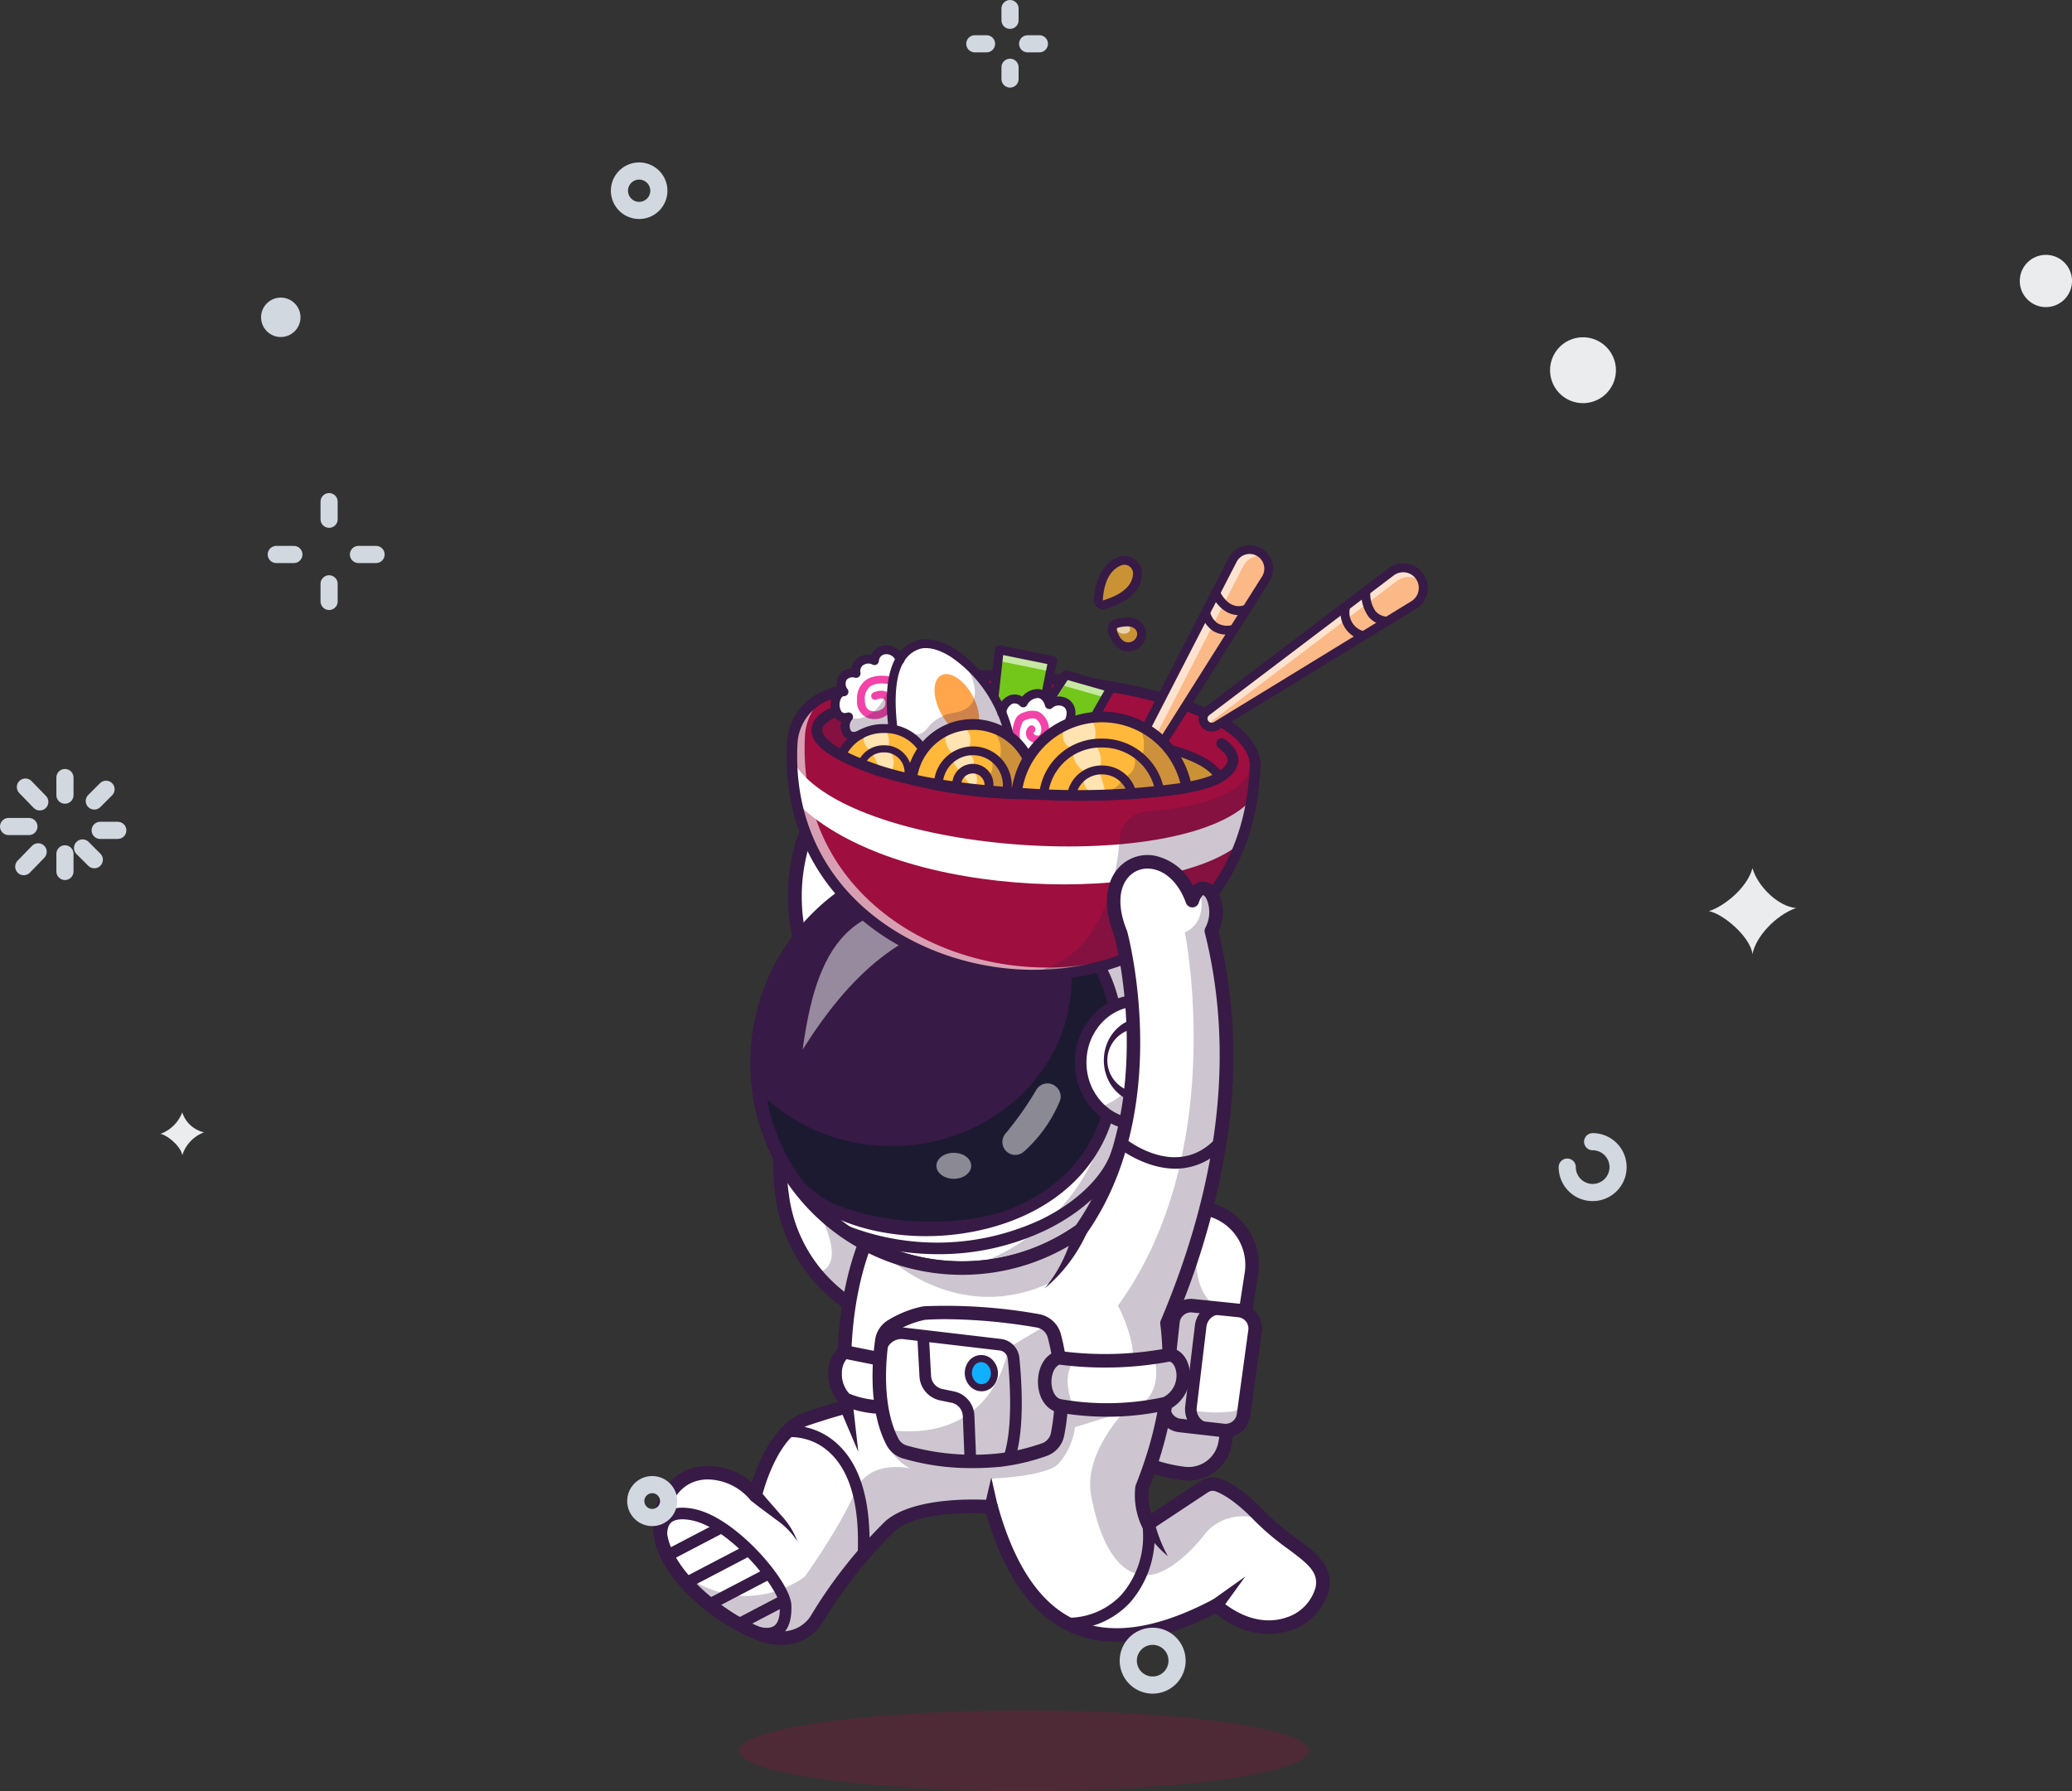 <svg xmlns="http://www.w3.org/2000/svg" xmlns:xlink="http://www.w3.org/1999/xlink" width="352.98" height="305.118" viewBox="0 0 352.98 305.118">
  <rect x="0" y="0" width="352.98" height="305.118" fill="#333333" stroke="none"/>
  <defs>
    <clipPath id="clip-path">
      <rect id="Rectangle_17099" data-name="Rectangle 17099" width="132" height="212.245" fill="none"/>
    </clipPath>
    <clipPath id="clip-path-3">
      <rect id="Rectangle_17066" data-name="Rectangle 17066" width="44.581" height="69.836" fill="none"/>
    </clipPath>
    <clipPath id="clip-path-4">
      <rect id="Rectangle_17067" data-name="Rectangle 17067" width="61.154" height="51.333" fill="none"/>
    </clipPath>
    <clipPath id="clip-path-5">
      <rect id="Rectangle_17068" data-name="Rectangle 17068" width="30.32" height="24.195" fill="none"/>
    </clipPath>
    <clipPath id="clip-path-6">
      <rect id="Rectangle_17069" data-name="Rectangle 17069" width="9.918" height="12.165" fill="none"/>
    </clipPath>
    <clipPath id="clip-path-7">
      <rect id="Rectangle_17070" data-name="Rectangle 17070" width="5.93" height="4.43" fill="none"/>
    </clipPath>
    <clipPath id="clip-path-8">
      <rect id="Rectangle_17071" data-name="Rectangle 17071" width="16.642" height="21.085" fill="none"/>
    </clipPath>
    <clipPath id="clip-path-9">
      <rect id="Rectangle_17072" data-name="Rectangle 17072" width="63.054" height="47.565" fill="none"/>
    </clipPath>
    <clipPath id="clip-path-10">
      <rect id="Rectangle_17073" data-name="Rectangle 17073" width="10.015" height="8.509" fill="none"/>
    </clipPath>
    <clipPath id="clip-path-11">
      <rect id="Rectangle_17074" data-name="Rectangle 17074" width="11.427" height="6.873" fill="none"/>
    </clipPath>
    <clipPath id="clip-path-12">
      <rect id="Rectangle_17075" data-name="Rectangle 17075" width="25.151" height="41.691" fill="none"/>
    </clipPath>
    <clipPath id="clip-path-13">
      <rect id="Rectangle_17076" data-name="Rectangle 17076" width="5.149" height="7.333" fill="none"/>
    </clipPath>
    <clipPath id="clip-path-14">
      <rect id="Rectangle_17077" data-name="Rectangle 17077" width="5.405" height="10.299" fill="none"/>
    </clipPath>
    <clipPath id="clip-path-15">
      <rect id="Rectangle_17078" data-name="Rectangle 17078" width="7.412" height="13.405" fill="none"/>
    </clipPath>
    <clipPath id="clip-path-16">
      <rect id="Rectangle_17079" data-name="Rectangle 17079" width="37.351" height="27.06" fill="none"/>
    </clipPath>
    <clipPath id="clip-path-17">
      <rect id="Rectangle_17080" data-name="Rectangle 17080" width="2.197" height="1.535" fill="none"/>
    </clipPath>
    <clipPath id="clip-path-18">
      <rect id="Rectangle_17081" data-name="Rectangle 17081" width="42.224" height="38.516" fill="none"/>
    </clipPath>
    <clipPath id="clip-path-19">
      <rect id="Rectangle_17082" data-name="Rectangle 17082" width="4.986" height="6.515" fill="none"/>
    </clipPath>
    <clipPath id="clip-path-20">
      <rect id="Rectangle_17083" data-name="Rectangle 17083" width="12.617" height="11.82" fill="none"/>
    </clipPath>
    <clipPath id="clip-path-21">
      <rect id="Rectangle_17084" data-name="Rectangle 17084" width="6.961" height="10.906" fill="none"/>
    </clipPath>
    <clipPath id="clip-path-22">
      <rect id="Rectangle_17085" data-name="Rectangle 17085" width="17.189" height="14.033" fill="none"/>
    </clipPath>
    <clipPath id="clip-path-23">
      <rect id="Rectangle_17086" data-name="Rectangle 17086" width="0.652" height="0.051" fill="none"/>
    </clipPath>
    <clipPath id="clip-path-24">
      <rect id="Rectangle_17087" data-name="Rectangle 17087" width="8.264" height="11.069" fill="none"/>
    </clipPath>
    <clipPath id="clip-path-25">
      <rect id="Rectangle_17088" data-name="Rectangle 17088" width="17.86" height="41.105" fill="none"/>
    </clipPath>
    <clipPath id="clip-path-26">
      <rect id="Rectangle_17093" data-name="Rectangle 17093" width="29.464" height="117.016" fill="none"/>
    </clipPath>
    <clipPath id="clip-path-27">
      <rect id="Rectangle_17094" data-name="Rectangle 17094" width="31.969" height="10.439" fill="none"/>
    </clipPath>
    <clipPath id="clip-path-28">
      <rect id="Rectangle_17095" data-name="Rectangle 17095" width="75.963" height="53.171" fill="none"/>
    </clipPath>
    <clipPath id="clip-path-29">
      <rect id="Rectangle_17096" data-name="Rectangle 17096" width="97.052" height="13.736" fill="none"/>
    </clipPath>
    <clipPath id="clip-path-30">
      <rect id="Rectangle_17097" data-name="Rectangle 17097" width="8.46" height="15.794" fill="none"/>
    </clipPath>
  </defs>
  <g id="Group_9048" data-name="Group 9048" transform="translate(-2.78 -109.039)">
    <g id="Group_8765" data-name="Group 8765" transform="translate(114 201.912)">
      <g id="Group_8764" data-name="Group 8764" clip-path="url(#clip-path)">
        <g id="Group_8763" data-name="Group 8763" transform="translate(0 0)">
          <g id="Group_8762" data-name="Group 8762" clip-path="url(#clip-path)">
            <path id="Path_2675" data-name="Path 2675" d="M364.386,724.343s-8.236,11.557-2.306,27.536-4.118,28.168-4.118,28.168S353.5,799.587,369.734,810s15.353-29.235,14.31-35.44-12.374-40.8-12.374-40.8" transform="translate(-335.74 -680.444)" fill="#fff"/>
            <path id="Path_2676" data-name="Path 2676" d="M356.782,802.516a10.5,10.5,0,0,1-5.576-1.923,27.415,27.415,0,0,1-12.491-19.68,34.062,34.062,0,0,1,.217-11.5,1.153,1.153,0,0,1,.235-.477c.1-.116,9.545-11.9,3.927-27.033-6.073-16.363,2.1-28.114,2.448-28.607l1.878,1.338-.939-.669.94.668c-.079.111-7.8,11.29-2.165,26.467a30.4,30.4,0,0,1,.172,20.859,30.72,30.72,0,0,1-4.3,8.208,32.949,32.949,0,0,0-.124,10.483,24.841,24.841,0,0,0,11.443,18c2.715,1.741,4.905,2.013,6.7.83,7.055-4.658,6.757-29.738,5.854-35.108-1.017-6.049-12.22-40.284-12.333-40.629l2.192-.718c.464,1.416,11.37,34.746,12.416,40.965.844,5.022,1.754,31.729-6.857,37.415a6.478,6.478,0,0,1-3.636,1.11" transform="translate(-317.835 -670.07)" fill="#371a45"/>
            <path id="Path_2677" data-name="Path 2677" d="M362.515,914.63a34.929,34.929,0,1,1-34.922-34.922,34.923,34.923,0,0,1,34.922,34.922" transform="translate(-274.934 -826.393)" fill="#fff"/>
            <g id="Group_8680" data-name="Group 8680" transform="translate(43 53.317)" opacity="0.25">
              <g id="Group_8679" data-name="Group 8679">
                <g id="Group_8678" data-name="Group 8678" clip-path="url(#clip-path-3)">
                  <path id="Path_2678" data-name="Path 2678" d="M754.093,914.651a34.918,34.918,0,0,1-34.412,34.915A34.928,34.928,0,0,0,710,881.082c-.161,0-.324,0-.485.006a34.937,34.937,0,0,1,44.581,33.563" transform="translate(-709.512 -879.73)" fill="#371a45"/>
                </g>
              </g>
            </g>
            <path id="Path_2679" data-name="Path 2679" d="M353.053,971.827c-4.283,25.971-41.965,27.556-54.379,13.7a34.928,34.928,0,0,1,11.768-50c21.9-5.047,49.639,5.825,42.611,36.3" transform="translate(-274.934 -877.716)" fill="#371a45"/>
            <g id="Group_8683" data-name="Group 8683" transform="translate(18.077 63.924)" opacity="0.7">
              <g id="Group_8682" data-name="Group 8682">
                <g id="Group_8681" data-name="Group 8681" clip-path="url(#clip-path-4)">
                  <path id="Path_2680" data-name="Path 2680" d="M358.312,1084.936c-4.283,25.971-43.092,24.765-54.379,13.7a34.664,34.664,0,0,1-5.663-14.7,31.644,31.644,0,0,0,22.6,9.258c16.927,0,30.649-12.773,30.649-28.531a26.7,26.7,0,0,0-1.9-9.92c7.7,6.059,11.969,16,8.7,30.188" transform="translate(-298.269 -1054.748)" fill="#111a28"/>
                </g>
              </g>
            </g>
            <path id="Path_2681" data-name="Path 2681" d="M402.248,980.02a40.768,40.768,0,0,1-8.9-.963c-6.384-1.434-11.59-4.4-14.659-8.344l1.56-1.213c5.711,7.344,19.427,10.491,31.906,7.322,11.5-2.921,19.053-10.417,20.726-20.567q.005-.031.012-.061c2.588-11.22.5-20.61-6.048-27.155-7.832-7.833-22.049-11.031-35.378-7.959l-.444-1.926a47.147,47.147,0,0,1,20.123-.255,33.726,33.726,0,0,1,17.1,8.742c4.914,4.914,10.042,13.927,6.583,28.966-1.817,10.946-9.9,19.01-22.185,22.131a42.444,42.444,0,0,1-10.394,1.282" transform="translate(-355.738 -862.303)" fill="#371a45"/>
            <path id="Path_2682" data-name="Path 2682" d="M309.719,932.833a36.075,36.075,0,1,1,36.075-36.075,36.063,36.063,0,0,1-36.075,36.075m0-69.844a33.769,33.769,0,1,0,33.769,33.769,33.77,33.77,0,0,0-33.769-33.769" transform="translate(-257.06 -808.521)" fill="#371a45"/>
            <path id="Path_2683" data-name="Path 2683" d="M545.758,1714.043a44.573,44.573,0,0,1-16.506-3.156l.734-1.835a41.824,41.824,0,0,0,33.406-.953c6.267-3.068,10.777-7.575,12.064-12.055l1.9.546c-1.439,5.009-6.334,9.975-13.095,13.285a42.2,42.2,0,0,1-18.5,4.168" transform="translate(-497.176 -1593.254)" fill="#371a45"/>
            <g id="Group_8686" data-name="Group 8686" transform="translate(25.516 61.748)" opacity="0.5">
              <g id="Group_8685" data-name="Group 8685">
                <g id="Group_8684" data-name="Group 8684" clip-path="url(#clip-path-5)">
                  <path id="Path_2684" data-name="Path 2684" d="M421.015,1043.033c2.208-16.1,7.29-29.063,30.32-22.414-13.047.956-22.483,9.915-30.32,22.414" transform="translate(-421.015 -1018.839)" fill="#f8f8f8"/>
                </g>
              </g>
            </g>
            <g id="Group_8689" data-name="Group 8689" transform="translate(59.556 91.699)" opacity="0.5">
              <g id="Group_8688" data-name="Group 8688">
                <g id="Group_8687" data-name="Group 8687" clip-path="url(#clip-path-6)">
                  <path id="Path_2685" data-name="Path 2685" d="M988.466,1514.12a56.21,56.21,0,0,1-5.263,7.471,2.2,2.2,0,0,0,3.17,3.041,23.842,23.842,0,0,0,6.072-8.537,2.179,2.179,0,0,0-.453-2.327l-.04-.043a2.2,2.2,0,0,0-3.486.395" transform="translate(-982.687 -1513.042)" fill="#f8f8f8"/>
                </g>
              </g>
            </g>
            <g id="Group_8692" data-name="Group 8692" transform="translate(48.303 103.519)" opacity="0.5">
              <g id="Group_8691" data-name="Group 8691">
                <g id="Group_8690" data-name="Group 8690" clip-path="url(#clip-path-7)">
                  <path id="Path_2686" data-name="Path 2686" d="M802.936,1710.293c0,1.224-1.328,2.215-2.965,2.215s-2.965-.992-2.965-2.215,1.328-2.215,2.965-2.215,2.965.992,2.965,2.215" transform="translate(-797.006 -1708.078)" fill="#f8f8f8"/>
                </g>
              </g>
            </g>
            <path id="Path_2687" data-name="Path 2687" d="M1222.141,1290.7c0,5.822-4.41,10.542-9.849,10.542s-9.849-4.72-9.849-10.542,4.41-10.542,9.849-10.542,9.849,4.72,9.849,10.542" transform="translate(-1129.568 -1202.576)" fill="#fff"/>
            <g id="Group_8695" data-name="Group 8695" transform="translate(75.93 77.586)" opacity="0.25">
              <g id="Group_8694" data-name="Group 8694">
                <g id="Group_8693" data-name="Group 8693" clip-path="url(#clip-path-8)">
                  <path id="Path_2688" data-name="Path 2688" d="M1269.5,1290.723c0,5.821-4.409,10.542-9.848,10.542a9.481,9.481,0,0,1-6.794-2.912,10.425,10.425,0,0,0,7.57-10.257,10.868,10.868,0,0,0-3.055-7.63,9.136,9.136,0,0,1,2.279-.285c5.439,0,9.848,4.718,9.848,10.542" transform="translate(-1252.861 -1280.181)" fill="#371a45"/>
                </g>
              </g>
            </g>
            <path id="Path_2689" data-name="Path 2689" d="M1196.973,1286.916c-5.976,0-10.838-5.173-10.838-11.531s4.862-11.531,10.838-11.531,10.838,5.173,10.838,11.531-4.862,11.531-10.838,11.531m0-21.085c-4.886,0-8.861,4.286-8.861,9.554s3.975,9.554,8.861,9.554,8.861-4.286,8.861-9.554-3.975-9.554-8.861-9.554" transform="translate(-1114.249 -1187.257)" fill="#371a45"/>
            <path id="Path_2690" data-name="Path 2690" d="M1274.3,1343.083c-3.68,0-6.674-3.253-6.674-7.251s2.994-7.251,6.674-7.251,6.675,3.253,6.675,7.251-2.994,7.251-6.675,7.251m0-12.684a5.467,5.467,0,1,0,4.856,5.433,5.175,5.175,0,0,0-4.856-5.433" transform="translate(-1190.799 -1248.062)" fill="#371a45"/>
            <path id="Path_2691" data-name="Path 2691" d="M469.631,381.208c-.709,26.7-21.954,37.766-42.224,35.781H427.4c-19.382-1.9-37.866-15.733-36.636-39.236a9.3,9.3,0,0,1,5.912-8.173c17.309-6.721,65.405-3.33,72.184,9.118a6.349,6.349,0,0,1,.776,2.509" transform="translate(-367.023 -343.997)" fill="#9e0e3e"/>
            <g id="Group_8698" data-name="Group 8698" transform="translate(23.679 25.653)" opacity="0.6">
              <g id="Group_8697" data-name="Group 8697">
                <g id="Group_8696" data-name="Group 8696" clip-path="url(#clip-path-9)">
                  <path id="Path_2692" data-name="Path 2692" d="M453.757,464.913c-23.56,14.824-64.814,1.209-63-33.53a9.292,9.292,0,0,1,5.742-8.1,9.3,9.3,0,0,0-3.564,6.839c-1.764,33.691,36.988,47.512,60.818,34.794" transform="translate(-390.703 -423.28)" fill="#fff"/>
                </g>
              </g>
            </g>
            <path id="Path_2693" data-name="Path 2693" d="M390.806,601.709c8.433,16.1,65.992,20.184,78.243,6.965l-1.794,7.3c-11.737,10.22-58.043,10.488-75.634-6.834" transform="translate(-367.121 -565.242)" fill="#fff"/>
            <path id="Path_2694" data-name="Path 2694" d="M1461.341,578.5s-.66-2.777-8.4-4.82a14.074,14.074,0,0,1,3.218,6.467Z" transform="translate(-1364.883 -538.908)" fill="#c99335"/>
            <path id="Path_2695" data-name="Path 2695" d="M417.945,404.053q-1.37,0-2.756-.079a46.562,46.562,0,0,1-22.366-7.056c-11.739-7.48-17.8-19.3-17.07-33.286a10.21,10.21,0,0,1,6.49-8.972c7.286-2.828,20.535-4.045,34.578-3.173,14.629.908,27.3,3.9,33.9,8.015,3.549,2.211,5.472,4.753,5.715,7.555a.935.935,0,0,1,0,.1c-.387,14.566-6.988,25.983-18.587,32.148a42.361,42.361,0,0,1-19.909,4.745m-9.983-50.989c-10.093,0-19.41,1.1-25.061,3.292a8.389,8.389,0,0,0-5.332,7.372c-.7,13.3,5.068,24.546,16.231,31.658,12.937,8.243,30.3,9.174,43.2,2.317,10.982-5.836,17.238-16.68,17.621-30.537-.21-2.183-1.845-4.242-4.86-6.12-8.551-5.326-26.111-7.982-41.8-7.982" transform="translate(-352.925 -329.925)" fill="#371a45"/>
            <path id="Path_2696" data-name="Path 2696" d="M958.362,302.342l.933-8.447,9.083,1.853-1.718,8.566,3.942-6.136,7.742,2.2-3.871,6.794" transform="translate(-900.28 -276.084)" fill="#73c61a"/>
            <g id="Group_8701" data-name="Group 8701" transform="translate(57.829 17.811)" opacity="0.6">
              <g id="Group_8700" data-name="Group 8700">
                <g id="Group_8699" data-name="Group 8699" clip-path="url(#clip-path-10)">
                  <path id="Path_2697" data-name="Path 2697" d="M963.849,297.54l-8.721-1.782-.733,6.63-.2-.061.933-8.448,9.082,1.855Z" transform="translate(-954.194 -293.88)" fill="#fff"/>
                </g>
              </g>
            </g>
            <g id="Group_8704" data-name="Group 8704" transform="translate(66.384 22.096)" opacity="0.6">
              <g id="Group_8703" data-name="Group 8703">
                <g id="Group_8702" data-name="Group 8702" clip-path="url(#clip-path-11)">
                  <path id="Path_2698" data-name="Path 2698" d="M1106.772,366.777l-.921,1.621-6.821-1.939-3.206,4.994-.479-.145.291-1.442,3.394-5.285Z" transform="translate(-1095.344 -364.58)" fill="#fff"/>
                </g>
              </g>
            </g>
            <path id="Path_2699" data-name="Path 2699" d="M962.727,296.188a.758.758,0,0,1-.658-1.133l3.393-5.955-6.272-1.782-3.638,5.663a.758.758,0,0,1-1.38-.558l1.57-7.826-7.529-1.536-.842,7.622a.758.758,0,1,1-1.506-.166l.933-8.447a.758.758,0,0,1,.9-.659l9.083,1.853a.758.758,0,0,1,.591.891l-.929,4.63,1.772-2.759a.758.758,0,0,1,.844-.319l7.742,2.2a.758.758,0,0,1,.451,1.1l-3.871,6.795a.757.757,0,0,1-.659.383" transform="translate(-888.536 -264.341)" fill="#371a45"/>
            <path id="Path_2700" data-name="Path 2700" d="M690.119,292.662c-7.537,3.084-15.065,6.134-19.823-1.314-.853-7.35-.036-13,4.487-14.335,4.612-1.173,13.125,5.709,15.336,15.649" transform="translate(-629.392 -260.102)" fill="#fff"/>
            <path id="Path_2701" data-name="Path 2701" d="M1327.428,12.968h0a3.257,3.257,0,0,1,1.022,4.494l-23.135,36.7-2.306-1.486,19.79-38.438a3.257,3.257,0,0,1,4.629-1.267" transform="translate(-1224.04 -11.712)" fill="#fbb987"/>
            <g id="Group_8707" data-name="Group 8707" transform="translate(78.97 0.757)" opacity="0.6">
              <g id="Group_8706" data-name="Group 8706">
                <g id="Group_8705" data-name="Group 8705" clip-path="url(#clip-path-12)">
                  <path id="Path_2702" data-name="Path 2702" d="M1328.162,13.612a3.255,3.255,0,0,0-3.557,1.7l-19.791,38.439.549.351-.046.073-2.306-1.485L1322.8,14.248a3.256,3.256,0,0,1,4.627-1.267,3.211,3.211,0,0,1,.733.63" transform="translate(-1303.011 -12.482)" fill="#fff"/>
                </g>
              </g>
            </g>
            <path id="Path_2703" data-name="Path 2703" d="M1293.385,42.969a1.345,1.345,0,0,1-.731-.216l-1.8-1.159a.758.758,0,0,1-.263-.984l19.79-38.438a4.014,4.014,0,1,1,6.965,3.979l-22.812,36.186a1.36,1.36,0,0,1-1.149.633m-1.131-2.277,1.085.7,22.727-36.049a2.5,2.5,0,1,0-4.336-2.477Z" transform="translate(-1212.296 0.004)" fill="#371a45"/>
            <path id="Path_2704" data-name="Path 2704" d="M1574.08,126.153c-2.4,0-4.007-2.127-4.594-3.488a.758.758,0,0,1,1.391-.6c.063.144,1.54,3.436,4.335,2.343a.758.758,0,1,1,.551,1.412,4.609,4.609,0,0,1-1.683.334" transform="translate(-1474.309 -114.237)" fill="#371a45"/>
            <path id="Path_2705" data-name="Path 2705" d="M1545.483,180.989a4.178,4.178,0,0,1-2.329-.659,4.882,4.882,0,0,1-1.953-2.986.758.758,0,0,1,1.491-.27,3.366,3.366,0,0,0,1.3,1.993,3.305,3.305,0,0,0,2.633.257.757.757,0,0,1,.359,1.472,6.34,6.34,0,0,1-1.5.193" transform="translate(-1447.784 -165.758)" fill="#371a45"/>
            <path id="Path_2706" data-name="Path 2706" d="M991.48,422.19c1.656-3.022-.989-4.9-3.182-3.248-.741-2.615-3.233-2.327-4.448-.288-1.441-1.441-3.4-.453-3.626,1.73,0,0-.146,5.93,0,6.095s2.815,4.424,4.858,3.86,5.913-4.107,6.325-4.477" transform="translate(-920.756 -391.777)" fill="#fff"/>
            <path id="Path_2707" data-name="Path 2707" d="M1010.164,471.643a.659.659,0,0,1-.575-.336c-.7-1.251-.39-3.2.091-4.492a2.349,2.349,0,0,1,.514-.855,2.716,2.716,0,0,1,1.205-.617,3.418,3.418,0,0,1,2.208-.109,2.591,2.591,0,0,1,.989.721,3.593,3.593,0,0,1,.855,1.711,3.174,3.174,0,0,1-.243,1.951,1.8,1.8,0,0,1-.914.93,1.927,1.927,0,0,1-1.035.075,2.074,2.074,0,0,1-1.361-.712,1.6,1.6,0,0,1,.209-2.141.659.659,0,1,1,.862,1,.284.284,0,0,0-.032.334.885.885,0,0,0,.534.222.687.687,0,0,0,.328,0,.565.565,0,0,0,.222-.279,1.847,1.847,0,0,0,.136-1.135,2.274,2.274,0,0,0-.545-1.081,1.311,1.311,0,0,0-.479-.368,2.29,2.29,0,0,0-1.358.143,1.686,1.686,0,0,0-.65.287,1.137,1.137,0,0,0-.209.382,4.792,4.792,0,0,0-.177,3.387.659.659,0,0,1-.574.982" transform="translate(-948.017 -436.9)" fill="#f244a8"/>
            <path id="Path_2708" data-name="Path 2708" d="M524.384,300.742s-.661,6.361-.77,6.576a7.027,7.027,0,0,1-1.394.809c-.561.285-1.076.527-1.076.527l-4.506-.361c-2.724,1.4-3.194-1.655-2.218-2.833a.807.807,0,0,1,.106-.121,2.755,2.755,0,0,1-.4.082,1.755,1.755,0,0,1-.652-.036c-1.9-.488-1.479-4.4.27-4.327-1.342-2.091.288-3.588,2.058-3.13a2.1,2.1,0,0,1,3.13-2.182c.173-2.2,3.336-2.679,4.345-.185Z" transform="translate(-481.187 -276.073)" fill="#fff"/>
            <path id="Path_2709" data-name="Path 2709" d="M577.015,374.434a3.125,3.125,0,0,1-1.168-.217,2.985,2.985,0,0,1-1.754-3.087,3.867,3.867,0,0,1,1.377-3.253c1.753-1.352,4.487-.656,4.6-.626a.659.659,0,0,1-.333,1.275c-.022-.006-2.231-.561-3.467.4a2.6,2.6,0,0,0-.861,2.207c0,.989.313,1.616.929,1.864a2.356,2.356,0,0,0,2.25-.456,1.211,1.211,0,0,0,.194-1.38c-.288-.423-.995-.214-1.39-.051a.659.659,0,0,1-.5-1.219c1.9-.781,2.762.208,2.981.529a2.533,2.533,0,0,1-.333,3.035,3.666,3.666,0,0,1-2.524.982" transform="translate(-539.3 -344.801)" fill="#f244a8"/>
            <path id="Path_2710" data-name="Path 2710" d="M544.749,524.765a6.839,6.839,0,0,0,.267-1.9,7.584,7.584,0,0,0-7.825-7.317,7.833,7.833,0,0,0-7.238,4.54,51.471,51.471,0,0,0,14.8,4.675" transform="translate(-497.835 -484.305)" fill="#ffb839"/>
            <g id="Group_8710" data-name="Group 8710" transform="translate(35.886 31.248)" opacity="0.6">
              <g id="Group_8709" data-name="Group 8709">
                <g id="Group_8708" data-name="Group 8708" clip-path="url(#clip-path-13)">
                  <path id="Path_2711" data-name="Path 2711" d="M592.282,515.955s-.758,2.3,1.079,3.415l1.61,3.049a7.449,7.449,0,0,0,1.875.481,3.076,3.076,0,0,0-.545-3.8s.712-2.579-.839-3.511" transform="translate(-592.127 -515.587)" fill="#fff"/>
                </g>
              </g>
            </g>
            <path id="Path_2712" data-name="Path 2712" d="M798.275,366.034c1.472,2.77,1.448,5.662-.053,6.46s-3.911-.8-5.383-3.571-1.448-5.662.053-6.46,3.911.8,5.383,3.571" transform="translate(-743.767 -340.303)" fill="#ffa64d"/>
            <path id="Path_2713" data-name="Path 2713" d="M533,513.781a.761.761,0,0,1-.127-.011,52.444,52.444,0,0,1-15.013-4.747.757.757,0,0,1-.35-.979,8.568,8.568,0,0,1,7.932-4.994,8.35,8.35,0,0,1,8.582,8.075,7.609,7.609,0,0,1-.3,2.107.758.758,0,0,1-.727.548m-13.777-5.772a51.1,51.1,0,0,0,13.2,4.144,6.123,6.123,0,0,0,.087-1.027,6.835,6.835,0,0,0-7.067-6.56,7.126,7.126,0,0,0-6.219,3.443" transform="translate(-486.09 -472.563)" fill="#371a45"/>
            <path id="Path_2714" data-name="Path 2714" d="M583.409,568.806a.607.607,0,0,1-.573-.8,2.969,2.969,0,0,0,.158-.964,3.4,3.4,0,0,0-3.522-3.255,3.51,3.51,0,0,0-3.335,2.206.606.606,0,1,1-1.138-.418,4.725,4.725,0,0,1,4.473-3,4.612,4.612,0,0,1,4.734,4.467,4.178,4.178,0,0,1-.224,1.356.606.606,0,0,1-.573.41" transform="translate(-540.116 -528.478)" fill="#371a45"/>
            <path id="Path_2715" data-name="Path 2715" d="M748.145,516a9.886,9.886,0,0,0,.128-1.6,10.474,10.474,0,0,0-20.884-.873A81.052,81.052,0,0,0,748.145,516" transform="translate(-683.305 -473.631)" fill="#ffb839"/>
            <g id="Group_8713" data-name="Group 8713" transform="translate(49.83 30.739)" opacity="0.6">
              <g id="Group_8712" data-name="Group 8712">
                <g id="Group_8711" data-name="Group 8711" clip-path="url(#clip-path-14)">
                  <path id="Path_2716" data-name="Path 2716" d="M822.365,508.394s-.922,2.179,1.616,4.006c0,0-1.288,1.073.985,2.662a18.9,18.9,0,0,0,1.364,2.157c.627.8,2.008-.251.8-2.209l-.246-.9s.814-1.136-1-2.424c0,0,1.847-2.9-.971-4.5" transform="translate(-822.202 -507.189)" fill="#fff"/>
                </g>
              </g>
            </g>
            <path id="Path_2717" data-name="Path 2717" d="M733.077,502.828a82.581,82.581,0,0,1-20-2.508.909.909,0,0,1-.685-.961,11.383,11.383,0,0,1,22.7.952,10.785,10.785,0,0,1-.141,1.749.909.909,0,0,1-.885.761q-.494.007-.988.006m.977-.915h0ZM714.3,498.749a80.71,80.71,0,0,0,18.942,2.261c.017-.23.026-.464.026-.7a9.441,9.441,0,0,0-9.551-9.3,9.545,9.545,0,0,0-9.418,7.741" transform="translate(-669.214 -459.541)" fill="#371a45"/>
            <path id="Path_2718" data-name="Path 2718" d="M802.262,574.084a.768.768,0,0,1-.183-.022.758.758,0,0,1-.553-.918,4.737,4.737,0,0,0,.136-1.139,5.122,5.122,0,0,0-10.24-.014.769.769,0,0,1-.76.755.757.757,0,0,1-.755-.76,6.637,6.637,0,0,1,13.27.019,6.256,6.256,0,0,1-.18,1.5.758.758,0,0,1-.735.575" transform="translate(-742.034 -531.236)" fill="#371a45"/>
            <path id="Path_2719" data-name="Path 2719" d="M847.485,621.051a.758.758,0,0,1-.693-1.062,1.849,1.849,0,0,0,.157-.747,2,2,0,0,0-3.993,0,1.812,1.812,0,0,0,.028.319.758.758,0,1,1-1.492.265,3.3,3.3,0,0,1-.051-.584,3.512,3.512,0,0,1,7.024,0,3.354,3.354,0,0,1-.285,1.355.758.758,0,0,1-.694.453" transform="translate(-790.444 -578.472)" fill="#371a45"/>
            <path id="Path_2720" data-name="Path 2720" d="M492,472.787c-12.737,0-27.3-1.467-35.969-4.574-6.75-2.419-10.053-4.821-10.1-7.343-.044-2.478,3.072-3.749,3.2-3.8a.909.909,0,0,1,.675,1.688c-.542.219-2.082,1.073-2.062,2.084.015.749.912,2.8,8.893,5.66,16.411,5.881,51.964,5.407,58.251,1.615,1.238-.747,1.907-1.495,1.935-2.162.035-.839-.952-1.681-1.544-2.108a.909.909,0,1,1,1.064-1.474c1.577,1.138,2.349,2.369,2.3,3.657-.055,1.325-1,2.551-2.812,3.644-3.382,2.04-12.941,3.114-23.834,3.114" transform="translate(-418.908 -429.307)" fill="#371a45"/>
            <path id="Path_2721" data-name="Path 2721" d="M1022.456,495.827a14.644,14.644,0,0,1,28.956-.913,127.143,127.143,0,0,1-28.956.913" transform="translate(-960.49 -453.614)" fill="#ffb839"/>
            <g id="Group_8716" data-name="Group 8716" transform="translate(69.842 29.439)" opacity="0.6">
              <g id="Group_8715" data-name="Group 8715">
                <g id="Group_8714" data-name="Group 8714" clip-path="url(#clip-path-15)">
                  <path id="Path_2722" data-name="Path 2722" d="M1152.956,486.863s-1.865,3.115,1.267,4.145c0,0-.707,2.094,1.869,3.911,0,0-.859,2.834,1.566,3.765s2.151.181,2.151.181l-1.2-4.247a4.4,4.4,0,0,0-.866-4.514s.918-3.227-.973-4.359" transform="translate(-1152.405 -485.745)" fill="#fff"/>
                </g>
              </g>
            </g>
            <path id="Path_2723" data-name="Path 2723" d="M1019.137,483.064q-5.328,0-10.843-.421a.909.909,0,0,1-.837-.981,15.553,15.553,0,0,1,30.76-.973.909.909,0,0,1-.762,1.034,121.333,121.333,0,0,1-18.32,1.342m-9.758-2.165a126.891,126.891,0,0,0,26.873-.836,13.772,13.772,0,0,0-26.873.836" transform="translate(-946.398 -439.524)" fill="#371a45"/>
            <path id="Path_2724" data-name="Path 2724" d="M1086.655,554.015c-.024,0-.048,0-.073,0a.758.758,0,0,1-.682-.826,10.548,10.548,0,0,1,10.684-9.419,10.677,10.677,0,0,1,10.616,8.874.758.758,0,1,1-1.5.226,9.153,9.153,0,0,0-9.118-7.585,9.039,9.039,0,0,0-9.175,8.048.758.758,0,0,1-.753.685" transform="translate(-1020.085 -510.811)" fill="#371a45"/>
            <path id="Path_2725" data-name="Path 2725" d="M1165.15,625.108a.758.758,0,0,1-.748-.88,5.914,5.914,0,0,1,5.92-4.9,5.98,5.98,0,0,1,5.87,4.631.758.758,0,0,1-1.481.318,4.458,4.458,0,0,0-4.389-3.434,4.4,4.4,0,0,0-4.425,3.631.758.758,0,0,1-.747.635" transform="translate(-1093.823 -581.791)" fill="#371a45"/>
            <path id="Path_2726" data-name="Path 2726" d="M678.462,281.753a.758.758,0,0,1-.739-.593,22.332,22.332,0,0,0-9.316-13.753c-1.944-1.2-3.754-1.667-5.094-1.325-3.564,1.049-4.856,5.472-3.923,13.513a.758.758,0,0,1-1.505.175c-1.032-8.894.613-13.849,5.028-15.149,1.768-.451,3.992.083,6.288,1.5a23.92,23.92,0,0,1,10,14.715.758.758,0,0,1-.575.9.767.767,0,0,1-.165.018" transform="translate(-617.734 -248.437)" fill="#371a45"/>
            <path id="Path_2727" data-name="Path 2727" d="M503.718,297.693a2.072,2.072,0,0,1-1.708-.857,3.066,3.066,0,0,1-.4-2.432,2.2,2.2,0,0,1-1.135-.728,3.789,3.789,0,0,1-.293-3.815,2.433,2.433,0,0,1,.823-.973,2.568,2.568,0,0,1,.269-2.449,2.67,2.67,0,0,1,2.089-1.067,2.705,2.705,0,0,1,1.035-1.754,2.943,2.943,0,0,1,2.329-.551,2.741,2.741,0,0,1,2.134-1.621,3.2,3.2,0,0,1,3.447,2.114.758.758,0,1,1-1.4.568,1.694,1.694,0,0,0-1.811-1.184,1.218,1.218,0,0,0-1.076,1.143.757.757,0,0,1-1.081.625,1.517,1.517,0,0,0-1.61.1,1.23,1.23,0,0,0-.451,1.25.758.758,0,0,1-.932.878,1.352,1.352,0,0,0-1.441.383,1.44,1.44,0,0,0,.208,1.6.758.758,0,0,1-.668,1.167c-.233-.01-.4.232-.5.436a2.3,2.3,0,0,0,.1,2.174c.137.165.391.362,1.008.187a.757.757,0,0,1,.732,1.274,1.644,1.644,0,0,0-.141,1.787c.285.4.908.192,1.38-.052a.758.758,0,1,1,.693,1.347,3.508,3.508,0,0,1-1.6.443" transform="translate(-469.517 -264.357)" fill="#371a45"/>
            <path id="Path_2728" data-name="Path 2728" d="M980.742,411.206a.758.758,0,0,1-.664-1.122c.564-1.028.567-1.967.009-2.45a1.638,1.638,0,0,0-2.071.171.758.758,0,0,1-1.185-.4c-.223-.787-.639-1.259-1.17-1.329a2.143,2.143,0,0,0-1.9,1.222.758.758,0,0,1-1.186.148,1.219,1.219,0,0,0-1.286-.4,1.879,1.879,0,0,0-1.052,1.67.758.758,0,1,1-1.507-.158,3.356,3.356,0,0,1,2.052-2.94,2.584,2.584,0,0,1,2.169.22,3.36,3.36,0,0,1,2.9-1.267,2.758,2.758,0,0,1,2.078,1.533,2.935,2.935,0,0,1,3.143.38c.885.766,1.436,2.3.328,4.324a.757.757,0,0,1-.665.394" transform="translate(-910.019 -380.035)" fill="#371a45"/>
            <path id="Path_2729" data-name="Path 2729" d="M1547.394,88.187l31.424-23.809a3.424,3.424,0,0,1,4.69.527h0a3.424,3.424,0,0,1-.834,5.124l-33.628,20.579a1.467,1.467,0,0,1-1.651-2.42" transform="translate(-1453.068 -59.824)" fill="#fbb987"/>
            <g id="Group_8719" data-name="Group 8719" transform="translate(93.745 3.86)" opacity="0.6">
              <g id="Group_8718" data-name="Group 8718">
                <g id="Group_8717" data-name="Group 8717" clip-path="url(#clip-path-16)">
                  <path id="Path_2730" data-name="Path 2730" d="M1584.162,66.115a3.417,3.417,0,0,0-4.361-.191l-31.424,23.809a1.461,1.461,0,0,0-.573,1,1.472,1.472,0,0,1-.994-1.385,1.467,1.467,0,0,1,.582-1.173l31.424-23.809a3.423,3.423,0,0,1,4.688.527,3.349,3.349,0,0,1,.658,1.218" transform="translate(-1546.811 -63.676)" fill="#fff"/>
                </g>
              </g>
            </g>
            <path id="Path_2731" data-name="Path 2731" d="M1536.535,79.823a2.224,2.224,0,0,1-1.345-4l31.424-23.809a4.182,4.182,0,1,1,4.708,6.9L1537.694,79.5a2.216,2.216,0,0,1-1.159.327m32.6-27.14a2.657,2.657,0,0,0-1.61.542L1536.1,77.033h0a.709.709,0,0,0,.8,1.17l33.628-20.579a2.667,2.667,0,0,0-1.393-4.942m-33.491,23.747h0Z" transform="translate(-1441.321 -48.066)" fill="#371a45"/>
            <path id="Path_2732" data-name="Path 2732" d="M1995.984,122.752l-.054,0a4.3,4.3,0,0,1-3.124-1.5,6.684,6.684,0,0,1-1.215-4.5.758.758,0,0,1,1.507.153,5.207,5.207,0,0,0,.872,3.373,2.811,2.811,0,0,0,2.067.955.758.758,0,0,1-.053,1.513" transform="translate(-1870.868 -109.041)" fill="#371a45"/>
            <path id="Path_2733" data-name="Path 2733" d="M1936.878,166.206a.756.756,0,0,1-.248-.042,4.767,4.767,0,0,1-3.236-5.826.758.758,0,0,1,1.465.386,3.266,3.266,0,0,0,2.266,4.008.758.758,0,0,1-.248,1.474" transform="translate(-1816.078 -150.092)" fill="#371a45"/>
            <path id="Path_2734" data-name="Path 2734" d="M1449.6,567.505a.758.758,0,0,1-.73-.559c-.033-.093-.947-2.46-7.864-4.286a.758.758,0,1,1,.387-1.465c7.95,2.1,8.867,5.048,8.945,5.377a.758.758,0,0,1-.738.933" transform="translate(-1353.138 -527.159)" fill="#371a45"/>
            <path id="Path_2735" data-name="Path 2735" d="M1258.949,45.1c-.2,2.545-2.382,4.106-5.657,5.121a.776.776,0,0,1-1-.782,12.148,12.148,0,0,1,.515-2.979,5.891,5.891,0,0,1,2.082-3.085,4.768,4.768,0,0,1,.915-.521,2.234,2.234,0,0,1,3.145,2.245" transform="translate(-1176.395 -40.068)" fill="#c99335"/>
            <path id="Path_2736" data-name="Path 2736" d="M1295.75,216.684c-.7-.924-2.026-1.058-3.818-.61a1.047,1.047,0,0,0-.757,1.3c.525,1.784,1.6,2.9,3.094,2.651a2.146,2.146,0,0,0,1.482-3.342" transform="translate(-1212.883 -202.745)" fill="#c99335"/>
            <g id="Group_8722" data-name="Group 8722" transform="translate(79.109 13.554)" opacity="0.6">
              <g id="Group_8721" data-name="Group 8721">
                <g id="Group_8720" data-name="Group 8720" clip-path="url(#clip-path-17)">
                  <path id="Path_2737" data-name="Path 2737" d="M1307.508,224.41c0,.424-.492.767-1.1.767s-1.1-.343-1.1-.767.492-.767,1.1-.767,1.1.343,1.1.767" transform="translate(-1305.311 -223.643)" fill="#fff"/>
                </g>
              </g>
            </g>
            <path id="Path_2738" data-name="Path 2738" d="M1241.334,39.276a1.533,1.533,0,0,1-1.53-1.618c.275-4.669,2.307-6.512,3.964-7.235a2.992,2.992,0,0,1,4.2,3c-.213,2.67-2.237,4.562-6.19,5.784h0a1.521,1.521,0,0,1-.448.068m3.671-7.6a1.574,1.574,0,0,0-.63.136c-1.845.8-2.874,2.8-3.058,5.935l.242.737-.224-.724c3.293-1.018,4.97-2.476,5.127-4.456a1.476,1.476,0,0,0-.613-1.354,1.446,1.446,0,0,0-.845-.274" transform="translate(-1164.663 -28.335)" fill="#371a45"/>
            <path id="Path_2739" data-name="Path 2739" d="M1282.1,209.127c-1.551,0-2.8-1.17-3.41-3.229a1.77,1.77,0,0,1,.165-1.391,1.823,1.823,0,0,1,1.134-.86c2.2-.549,3.747-.25,4.607.889a2.741,2.741,0,0,1,.349,2.691,3.034,3.034,0,0,1-2.311,1.855,3.284,3.284,0,0,1-.534.045m-.176-4.235a6.6,6.6,0,0,0-1.567.226.3.3,0,0,0-.186.142.266.266,0,0,0-.027.211c.261.886.9,2.342,2.243,2.117a1.509,1.509,0,0,0,1.151-.922,1.214,1.214,0,0,0-.151-1.215,1.726,1.726,0,0,0-1.464-.558" transform="translate(-1201.129 -191.054)" fill="#371a45"/>
            <g id="Group_8725" data-name="Group 8725" transform="translate(60.385 34.702)" opacity="0.25">
              <g id="Group_8724" data-name="Group 8724">
                <g id="Group_8723" data-name="Group 8723" clip-path="url(#clip-path-18)">
                  <path id="Path_2740" data-name="Path 2740" d="M1038.585,575.089c-.709,26.7-21.954,37.766-42.224,35.781,15.452.559,18.556-15.154,19.143-23.035a4.958,4.958,0,0,1,4.587-4.583c21.943-1.584,17.715-10.673,17.715-10.673h0a6.35,6.35,0,0,1,.776,2.509" transform="translate(-996.361 -572.58)" fill="#371a45"/>
                </g>
              </g>
            </g>
            <g id="Group_8728" data-name="Group 8728" transform="translate(28.139 28.358)" opacity="0.25">
              <g id="Group_8727" data-name="Group 8727">
                <g id="Group_8726" data-name="Group 8726" clip-path="url(#clip-path-19)">
                  <path id="Path_2741" data-name="Path 2741" d="M467.2,467.913s-4.409,2.012-2.364,4.2,3.586,2.315,3.586,2.315l.859-2.813-.682-2.54Z" transform="translate(-464.295 -467.913)" fill="#371a45"/>
                </g>
              </g>
            </g>
            <g id="Group_8731" data-name="Group 8731" transform="translate(78.234 30.557)" opacity="0.25">
              <g id="Group_8730" data-name="Group 8730">
                <g id="Group_8729" data-name="Group 8729" clip-path="url(#clip-path-20)">
                  <path id="Path_2742" data-name="Path 2742" d="M1294.71,504.189s2.525.989,1.212,5.91l-1.212-.589s.759,2.97-2.07,3.71a2.774,2.774,0,0,1-1.566,1.9c-1.323.573,4.6.888,4.6.888l7.828-1.5s-2.088-6.161-4.486-7.892" transform="translate(-1290.881 -504.189)" fill="#371a45"/>
                </g>
              </g>
            </g>
            <g id="Group_8734" data-name="Group 8734" transform="translate(56.799 30.915)" opacity="0.25">
              <g id="Group_8733" data-name="Group 8733">
                <g id="Group_8732" data-name="Group 8732" clip-path="url(#clip-path-21)">
                  <path id="Path_2743" data-name="Path 2743" d="M937.65,510.1a5.223,5.223,0,0,1,1.638,6.043l-1.5-1.182s1.367,2.782-.6,3.813l.909,1.9,3.864.331s1.631-4.364,2.16-5.87-6.47-5.035-6.47-5.035" transform="translate(-937.187 -510.102)" fill="#371a45"/>
                </g>
              </g>
            </g>
            <g id="Group_8737" data-name="Group 8737" transform="translate(43.196 20.05)" opacity="0.25">
              <g id="Group_8736" data-name="Group 8736">
                <g id="Group_8735" data-name="Group 8735" clip-path="url(#clip-path-22)">
                  <path id="Path_2744" data-name="Path 2744" d="M722.6,330.83s5.085,7.437-1.8,8.521a7.059,7.059,0,0,0-4.577,2.708c-.611.815-1.664,1.339-3.477.665l2.554,2.139s5.143-6.339,14.634-2.139A23.566,23.566,0,0,0,722.6,330.83" transform="translate(-712.748 -330.83)" fill="#371a45"/>
                </g>
              </g>
            </g>
            <g id="Group_8740" data-name="Group 8740" transform="translate(32.288 29.31)" opacity="0.25">
              <g id="Group_8739" data-name="Group 8739">
                <g id="Group_8738" data-name="Group 8738" clip-path="url(#clip-path-23)">
                  <path id="Path_2745" data-name="Path 2745" d="M533.413,483.66a1.756,1.756,0,0,1-.652-.036,4.94,4.94,0,0,1,.652.036" transform="translate(-532.761 -483.623)" fill="#371a45"/>
                </g>
              </g>
            </g>
            <g id="Group_8743" data-name="Group 8743" transform="translate(32.767 21.511)" opacity="0.25">
              <g id="Group_8742" data-name="Group 8742">
                <g id="Group_8741" data-name="Group 8741" clip-path="url(#clip-path-24)">
                  <path id="Path_2746" data-name="Path 2746" d="M548.5,359.988s.151,3.364.306,4.821a8.326,8.326,0,0,0-5.461.83.161.161,0,0,1-.033.015c-2.694,1.364-3.158-1.676-2.185-2.848.094.015.194.03.294.052,5.736,1.148,7.409-7.424,7.5-7.927Z" transform="translate(-540.657 -354.93)" fill="#371a45"/>
                </g>
              </g>
            </g>
            <path id="Path_2747" data-name="Path 2747" d="M1389.421,1854.349l-1.024,6.606-2.624,16.915-.5,3.212-.306,1.964a6.359,6.359,0,0,1-7.033,5.358c-.042,0-.088-.009-.13-.015a25.139,25.139,0,0,1-7.294-2.052l4.045-38.99.567-5.467,6.739,1.461a9.737,9.737,0,0,1,7.558,11.009" transform="translate(-1287.451 -1730.251)" fill="#fff"/>
            <path id="Path_2748" data-name="Path 2748" d="M1370.637,1872.144a7.626,7.626,0,0,1-.929-.057l-.148-.019a26.062,26.062,0,0,1-7.659-2.166l1.043-2.057a24.268,24.268,0,0,0,6.927,1.938l.116.015a5.179,5.179,0,0,0,5.753-4.392l4.452-28.695a8.6,8.6,0,0,0-6.664-9.706l-6.738-1.461.488-2.254,6.738,1.461a10.9,10.9,0,0,1,8.454,12.313l-4.452,28.7a7.478,7.478,0,0,1-7.382,6.384" transform="translate(-1279.362 -1712.789)" fill="#371a45"/>
            <path id="Path_2749" data-name="Path 2749" d="M1451.656,2141.928l-1.667,12.188-.291,2.115a3.074,3.074,0,0,1-3.412,2.648l-7.445-.852a3.087,3.087,0,0,1-2.718-3.4l1.545-14.257a3.092,3.092,0,0,1,3.388-2.74l3.636.376,4.218.433a3.051,3.051,0,0,1,1.1.327,3.1,3.1,0,0,1,1.642,3.164" transform="translate(-1349.069 -2008.061)" fill="#fff"/>
            <g id="Group_8746" data-name="Group 8746" transform="translate(83.06 117.095)" opacity="0.25">
              <g id="Group_8745" data-name="Group 8745">
                <g id="Group_8744" data-name="Group 8744" clip-path="url(#clip-path-25)">
                  <path id="Path_2750" data-name="Path 2750" d="M1388.371,1961.04l-.291,2.115a3.1,3.1,0,0,1-2.806,2.66l-.306,1.964a6.359,6.359,0,0,1-7.033,5.358c-.042,0-.088-.009-.13-.015a25.143,25.143,0,0,1-7.294-2.052l4.045-38.99,5.467,1.879s-.912,8.694,3.53,10.579l-.479.391L1381.75,1946,1379.69,1957l-.6,5.321a22.043,22.043,0,0,0,6.679.285,3.211,3.211,0,0,0,2.6-1.567Z" transform="translate(-1370.511 -1932.08)" fill="#371a45"/>
                </g>
              </g>
            </g>
            <path id="Path_2751" data-name="Path 2751" d="M1428.748,2142.2a4.2,4.2,0,0,1-.477-.027l-7.445-.852a4.251,4.251,0,0,1-3.734-4.672l1.547-14.258a4.249,4.249,0,0,1,4.651-3.761l7.855.808a4.241,4.241,0,0,1,3.768,4.794l-1.958,14.3a4.27,4.27,0,0,1-4.208,3.666m-5.893-21.287a1.941,1.941,0,0,0-1.924,1.727l-1.547,14.258a1.94,1.94,0,0,0,1.7,2.132l7.445.852a1.946,1.946,0,0,0,2.138-1.66l1.958-14.3a1.936,1.936,0,0,0-1.719-2.188l-7.855-.808a1.951,1.951,0,0,0-.2-.01" transform="translate(-1331.185 -1990.204)" fill="#371a45"/>
            <path id="Path_2752" data-name="Path 2752" d="M1500.094,2152.265l-.484-.055a4.328,4.328,0,0,1-3.8-4.816l1.656-13.8a4.348,4.348,0,0,1,4.74-3.789l1.927.2-.2,1.967-1.927-.2a2.363,2.363,0,0,0-2.575,2.058l-1.656,13.8a2.352,2.352,0,0,0,2.067,2.616l.484.055Z" transform="translate(-1405.121 -2000.708)" fill="#371a45"/>
            <path id="Path_2753" data-name="Path 2753" d="M131.983,1014.07c-1.045,5.164-9.282,10.188-18.094,2.858-20.2,10.651-32.524,4.079-38.3-16.8a.1.1,0,0,1-.021,0c-.588-.042-12.479-.879-17.233,3.3a81.4,81.4,0,0,0-12.479,15.815s-2.633,4.873-9.224,2.724c-4.361-1.421-11.567-6.121-15.23-11.785-1.873-2.9-2.821-6.048-1.985-9.142,2.473-9.142,11.945-7.824,15.979-2.882,0,0,2.364-10.379,8.4-12.906,0,0,4.391-1.509,7.139-2.167,0,0-1.97-14.388,3.133-27.8a34.949,34.949,0,0,0,36.757-2.282c14.788-20.93,6.954-50.1,6.827-50.569,0,0,0,0,0-.006-5.261-12.824,8.145-16.873,12.2-5.579a3.4,3.4,0,0,1,1.23-1.9c1.827-1.109,4.03,3.024,2.009,7.067,5.3,21.07,2.345,43.412-7.558,66.824a46.008,46.008,0,0,1,.373,5.379,49.7,49.7,0,0,1-.606,8.315,65.994,65.994,0,0,1-4.015,14.309,11.371,11.371,0,0,0,1.03,6.179l9.585-6.339a2.562,2.562,0,0,1,2.267-.294c1.37.488,3.736,1.785,7.051,5.23.23.24.461.47.691.694,5.361,5.206,11.073,6.824,10.073,11.77" transform="translate(-17.953 -836.279)" fill="#fff"/>
            <path id="Path_2754" data-name="Path 2754" d="M21.844,1005.787a11.342,11.342,0,0,1-3.522-.6,34.815,34.815,0,0,1-12.466-8.125c-3.349-3.377-7.022-8.582-5.5-14.2,1.087-4.022,3.594-6.645,7.059-7.385a11.473,11.473,0,0,1,9.458,2.589c1.044-3.284,3.652-9.713,8.531-11.755.023-.01.047-.019.07-.027.161-.055,3.557-1.22,6.255-1.946-.353-3.571-1.109-15.716,3.314-27.341a1.153,1.153,0,0,1,1.625-.6A33.792,33.792,0,0,0,72.046,934.3c13.907-19.884,7.066-47.445,6.563-49.371-1.823-4.483-1.663-8.565.441-11.206a6.674,6.674,0,0,1,6.4-2.414,9.543,9.543,0,0,1,6.584,5.159,2.513,2.513,0,0,1,1.366-.707,2.72,2.72,0,0,1,2.6,1.266,7.534,7.534,0,0,1,.357,7.228,91.012,91.012,0,0,1,1.851,32.549,127.669,127.669,0,0,1-9.444,34.318c1.082,8.861-.328,18.068-4.3,28.131a10.523,10.523,0,0,0,.446,4.145l8.408-5.559a3.731,3.731,0,0,1,3.286-.419c1.523.543,4.055,1.94,7.5,5.52a42.5,42.5,0,0,0,5.515,4.649c3.42,2.545,6.374,4.743,5.547,8.841h0a9.71,9.71,0,0,1-6.428,6.825c-2.421.853-7.254,1.577-12.931-2.827-9.742,4.994-17.983,6.1-24.5,3.281-6.563-2.836-11.455-9.681-14.547-20.349-2.74-.124-11.833-.261-15.61,3.056a81.231,81.231,0,0,0-12.242,15.53,8.054,8.054,0,0,1-7.055,3.834m-12.467-28.2a7.1,7.1,0,0,0-1.484.152c-2.614.558-4.452,2.54-5.314,5.731-2.285,8.456,10.661,17.64,16.458,19.53,5.548,1.808,7.765-2.02,7.857-2.184.009-.016.022-.039.032-.055A81.816,81.816,0,0,1,39.6,984.7c5.2-4.567,17.6-3.634,18.125-3.592a1.153,1.153,0,0,1,1.02.842c2.882,10.419,7.412,17.028,13.464,19.644,6,2.591,13.8,1.4,23.185-3.554a1.153,1.153,0,0,1,1.275.134c5.061,4.209,9.248,3.629,11.292,2.908a7.479,7.479,0,0,0,4.934-5.107c.515-2.551-1.151-3.921-4.663-6.534a44.372,44.372,0,0,1-5.8-4.9c-3.3-3.428-5.555-4.57-6.607-4.945a1.413,1.413,0,0,0-1.241.167L85,986.107a1.153,1.153,0,0,1-1.673-.458,12.514,12.514,0,0,1-1.129-6.866,1.16,1.16,0,0,1,.067-.241c3.916-9.861,5.282-18.833,4.175-27.431a1.153,1.153,0,0,1,.082-.6c10.042-23.739,12.566-45.976,7.5-66.092a1.153,1.153,0,0,1,.087-.8,5.654,5.654,0,0,0,.216-4.932c-.268-.506-.526-.642-.575-.649-.065.019-.423.3-.754,1.3a1.153,1.153,0,0,1-1.08.79,1.168,1.168,0,0,1-1.1-.763c-1.155-3.216-3.3-5.376-5.74-5.78a4.34,4.34,0,0,0-4.221,1.575c-1.575,1.977-1.609,5.233-.094,8.937a1.186,1.186,0,0,1,.058.166h0c.33,1.239,7.876,30.472-7,51.529a1.151,1.151,0,0,1-.273.274,36.1,36.1,0,0,1-36.789,2.968c-4.379,12.618-2.645,25.882-2.627,26.018a1.153,1.153,0,0,1-.873,1.277c-2.531.607-6.57,1.979-7,2.125-5.4,2.3-7.666,11.985-7.688,12.082a1.153,1.153,0,0,1-2.017.474,9.63,9.63,0,0,0-7.174-3.429" transform="translate(0 -818.415)" fill="#371a45"/>
            <path id="Path_2755" data-name="Path 2755" d="M519.9,2268.939l-6.024-1.205c-2.36,1.646-1.97,6.378.2,8.114a16.442,16.442,0,0,0,6.109,1.275" transform="translate(-481.225 -2130.297)" fill="#fff"/>
            <path id="Path_2756" data-name="Path 2756" d="M501.975,2260.411a17.93,17.93,0,0,1-6.232-1.376,1.16,1.16,0,0,1-.261-.158,6.963,6.963,0,0,1-2.232-5.56,5.445,5.445,0,0,1,2.1-4.4,1.154,1.154,0,0,1,.886-.185l6.024,1.205-.452,2.261-5.471-1.094a3.582,3.582,0,0,0-.776,2.29,4.882,4.882,0,0,0,1.256,3.586,15.057,15.057,0,0,0,5.457,1.119l.088,2.3c-.126,0-.253.007-.38.007" transform="translate(-463.352 -2112.425)" fill="#371a45"/>
            <path id="Path_2757" data-name="Path 2757" d="M636.821,2161.472c-.482,3.377-1.192,11.42,1.808,17.206a3.5,3.5,0,0,0,2.1,1.73,42.222,42.222,0,0,0,16.208,1.38,35.543,35.543,0,0,0,7.676-1.816,3.514,3.514,0,0,0,2.152-2.6,37.691,37.691,0,0,0-.55-16.7,3.532,3.532,0,0,0-2.811-2.6,89.565,89.565,0,0,0-19.106-1.337,3.634,3.634,0,0,0-.578.079,17.256,17.256,0,0,0-5.258,2.148,3.522,3.522,0,0,0-1.64,2.513" transform="translate(-597.816 -2025.93)" fill="#fff"/>
            <path id="Path_2758" data-name="Path 2758" d="M891.195,2288.888a2.233,2.233,0,1,1-2.392-2.317,2.362,2.362,0,0,1,2.392,2.317" transform="translate(-833.019 -2147.987)" fill="#10afff"/>
            <path id="Path_2759" data-name="Path 2759" d="M634.456,2165.279a41,41,0,0,1-11.842-1.653,4.672,4.672,0,0,1-2.791-2.3c-3.171-6.115-2.4-14.555-1.925-17.9a4.657,4.657,0,0,1,2.18-3.334,18.512,18.512,0,0,1,5.607-2.289,4.786,4.786,0,0,1,.764-.105,90.189,90.189,0,0,1,19.37,1.352,4.692,4.692,0,0,1,3.731,3.449,38.705,38.705,0,0,1,.566,17.205,4.643,4.643,0,0,1-2.855,3.455,36.317,36.317,0,0,1-7.974,1.892q-2.466.231-4.83.231m-4.419-25.377c-1.15,0-2.307.03-3.456.1a2.466,2.466,0,0,0-.393.053,15.982,15.982,0,0,0-4.909,2.006,2.36,2.36,0,0,0-1.1,1.692h0c-.446,3.125-1.174,10.989,1.69,16.512a2.354,2.354,0,0,0,1.409,1.156,41.281,41.281,0,0,0,15.768,1.337,34.6,34.6,0,0,0,7.354-1.738,2.348,2.348,0,0,0,1.448-1.742,36.446,36.446,0,0,0-.533-16.2,2.382,2.382,0,0,0-1.891-1.753,94.244,94.244,0,0,0-15.387-1.419" transform="translate(-580.034 -2008.045)" fill="#371a45"/>
            <path id="Path_2760" data-name="Path 2760" d="M648.712,2221.618l-1.865-.656c1.695-4.819,1.077-13.286.732-16.7a1.592,1.592,0,0,0-1.391-1.41l-16.4-1.928a2.661,2.661,0,0,0-2.887,1.936l-1.9-.532a4.629,4.629,0,0,1,5.022-3.366l16.4,1.928a3.582,3.582,0,0,1,3.127,3.175c.444,4.407.927,12.55-.834,17.557" transform="translate(-587.119 -2065.658)" fill="#371a45"/>
            <path id="Path_2761" data-name="Path 2761" d="M751.623,2248.121l-.309-7.743a2.428,2.428,0,0,0-1.935-2.284l-1.945-.4a4.412,4.412,0,0,1-3.505-4.079l-.352-6.541,1.974-.106.352,6.541a2.434,2.434,0,0,0,1.933,2.25l1.945.4a4.4,4.4,0,0,1,3.508,4.14l.309,7.743Z" transform="translate(-698.511 -2091.998)" fill="#371a45"/>
            <path id="Path_2762" data-name="Path 2762" d="M879.619,2282.738a2.7,2.7,0,0,1-1.891-.788,3.3,3.3,0,0,1-.312-4.309,2.661,2.661,0,0,1,4.031-.292,3.3,3.3,0,0,1,.312,4.308,2.69,2.69,0,0,1-1.948,1.073q-.1.007-.192.007m-.066-4.964q-.05,0-.1,0a1.494,1.494,0,0,0-1.076.6,2.092,2.092,0,0,0,.2,2.7,1.45,1.45,0,0,0,2.228-.161,2.092,2.092,0,0,0-.2-2.7,1.509,1.509,0,0,0-1.051-.447" transform="translate(-823.625 -2138.589)" fill="#371a45"/>
            <path id="Path_2763" data-name="Path 2763" d="M1122.038,2284.145h0a45.742,45.742,0,0,1-5.3.854,46.669,46.669,0,0,1-12.5-.43c-3.6-.446-3.727-7.333-.385-8.242a59.949,59.949,0,0,0,12.6.357c1.173-.088,2.379-.218,3.6-.4l.033,0c.848-.124,1.7-.273,2.558-.452h0c2.809.1,3.779,6.152-.606,8.315" transform="translate(-1034.686 -2137.902)" fill="#fff"/>
            <path id="Path_2764" data-name="Path 2764" d="M1094.26,2268.521a48.571,48.571,0,0,1-8.033-.674c-2.1-.274-3.577-2.146-3.765-4.778-.163-2.284.782-5.048,3.242-5.718a1.156,1.156,0,0,1,.481-.027,57.534,57.534,0,0,0,18.378-.486,1.175,1.175,0,0,1,.276-.023c1.624.06,2.948,1.377,3.371,3.356a6.479,6.479,0,0,1-3.509,7.146,1.161,1.161,0,0,1-.261.092,47.014,47.014,0,0,1-10.182,1.113m-8.144-8.876c-1,.434-1.447,1.96-1.354,3.26.081,1.134.594,2.511,1.775,2.657l.049.007a45.258,45.258,0,0,0,17.215-.382,4.115,4.115,0,0,0,2.156-4.534c-.15-.7-.543-1.421-1.094-1.522a60.319,60.319,0,0,1-18.746.513" transform="translate(-1016.842 -2120.038)" fill="#371a45"/>
            <path id="Path_2765" data-name="Path 2765" d="M528.065,2417.327l.9,7.954-3.135-7.365Z" transform="translate(-493.967 -2270.823)" fill="#371a45"/>
            <path id="Path_2766" data-name="Path 2766" d="M275.754,2657.72c1.046,1.365,2.291,2.688,3.463,4.077a13.935,13.935,0,0,1,2.911,4.6,13.425,13.425,0,0,0-3.708-3.766c-1.413-1.089-2.892-2.1-4.332-3.316Z" transform="translate(-257.477 -2496.647)" fill="#371a45"/>
            <path id="Path_2767" data-name="Path 2767" d="M1376.8,2743.2a23.861,23.861,0,0,0,2.327,5.994,17.861,17.861,0,0,1-2.362-2.354,33.173,33.173,0,0,1-2.065-2.687l2.1-.952" transform="translate(-1291.382 -2576.945)" fill="#371a45"/>
            <path id="Path_2768" data-name="Path 2768" d="M1165.592,2775.935l-.031-1.977a12.408,12.408,0,0,0,9.243-3.988,15.169,15.169,0,0,0,3.555-11.413l1.971-.153a17.145,17.145,0,0,1-4.064,12.9,14.34,14.34,0,0,1-10.673,4.633" transform="translate(-1094.922 -2591.23)" fill="#371a45"/>
            <path id="Path_2769" data-name="Path 2769" d="M1569.567,2903.313l5.795-4.123-4.171,5.76Z" transform="translate(-1474.442 -2723.482)" fill="#371a45"/>
            <path id="Path_2770" data-name="Path 2770" d="M26.721,2728.118a9.235,9.235,0,0,1-2.964-.571l.644-1.869c1.18.406,2.77.755,3.639.106s.974-2.22.923-3.434c-.12-2.824-8.479-13.35-15.179-14.553-1.166-.21-2.711-.286-3.447.539-.835.936-.515,2.818-.321,3.464l-1.891.576c-.042-.137-1.01-3.388.73-5.349,1.079-1.215,2.855-1.611,5.278-1.176,4.605.827,9.268,5.289,11.059,7.168,2.788,2.926,5.646,6.921,5.746,9.247.1,2.458-.473,4.175-1.716,5.1a4.075,4.075,0,0,1-2.5.75" transform="translate(-7.345 -2541.701)" fill="#371a45"/>
            <rect id="Rectangle_17089" data-name="Rectangle 17089" width="9.603" height="1.977" transform="translate(2.326 171.097) rotate(-27.593)" fill="#371a45"/>
            <rect id="Rectangle_17090" data-name="Rectangle 17090" width="10.909" height="1.977" transform="translate(5.919 175.545) rotate(-27.593)" fill="#371a45"/>
            <rect id="Rectangle_17091" data-name="Rectangle 17091" width="8.06" height="1.977" transform="matrix(0.886, -0.463, 0.463, 0.886, 14.124, 182.952)" fill="#371a45"/>
            <rect id="Rectangle_17092" data-name="Rectangle 17092" width="10.909" height="1.977" transform="translate(9.29 179.531) rotate(-27.593)" fill="#371a45"/>
            <path id="Path_2771" data-name="Path 2771" d="M390.857,2496.551l-1.975-.085c.354-8.183-1.221-13.99-4.683-17.257a9.707,9.707,0,0,0-7.16-2.711l-.211-1.965a11.711,11.711,0,0,1,8.693,3.206c3.923,3.674,5.718,10,5.337,18.813" transform="translate(-353.99 -2324.535)" fill="#371a45"/>
            <path id="Path_2772" data-name="Path 2772" d="M1108.674,1920.619a26.571,26.571,0,0,1-7.216,9.545,24.139,24.139,0,0,0,4.217-7.563,25.064,25.064,0,0,0,.807-2.7Z" transform="translate(-1034.704 -1803.545)" fill="#371a45"/>
            <path id="Path_2773" data-name="Path 2773" d="M1315.526,1672.108c-5.321,0-9.817-3.616-9.885-3.671l1.254-1.528-.627.764.626-.765c.359.293,8.87,7.1,15.482.087l1.438,1.356a11.067,11.067,0,0,1-8.289,3.757" transform="translate(-1226.512 -1565.884)" fill="#371a45"/>
            <path id="Path_2774" data-name="Path 2774" d="M932,2625.614l1.168-5.021,1.139,5.027Z" transform="translate(-875.516 -2461.771)" fill="#371a45"/>
            <g id="Group_8749" data-name="Group 8749" transform="translate(74.493 58.476)" opacity="0.25">
              <g id="Group_8748" data-name="Group 8748">
                <g id="Group_8747" data-name="Group 8747" clip-path="url(#clip-path-26)">
                  <path id="Path_2775" data-name="Path 2775" d="M1258.618,1072.408c-6.509-2.121-9.773,2.285-9.773,2.285s-5.53,7.5-10.53,7.176-7.8-6.873-9.015-13.766,5.53-13.939,5.53-13.939a9.822,9.822,0,0,0,1.879-.679c5.342-2.606,3.348-8.718,3.348-8.718l-.033,0-3.6.4c.3-3.915-2.533-9.23-2.533-9.23,19-26.151,11.394-63.593,11.394-63.593,4.242-1.894,2.506-7.3,2.506-7.3,1.827-1.109,4.03,3.024,2.009,7.067,5.3,21.07,2.345,43.412-7.557,66.824a46.032,46.032,0,0,1,.373,5.379h0c2.809.1,3.779,6.151-.606,8.315h0a66,66,0,0,1-4.015,14.309,11.372,11.372,0,0,0,1.03,6.179l9.585-6.339a2.562,2.562,0,0,1,2.267-.294c1.37.488,3.736,1.785,7.051,5.23.23.239.461.47.691.694" transform="translate(-1229.154 -964.863)" fill="#371a45"/>
                </g>
              </g>
            </g>
            <g id="Group_8752" data-name="Group 8752" transform="translate(39.943 117.625)" opacity="0.25">
              <g id="Group_8751" data-name="Group 8751">
                <g id="Group_8750" data-name="Group 8750" clip-path="url(#clip-path-27)">
                  <path id="Path_2776" data-name="Path 2776" d="M659.061,1944.441s11.974,11.758,27.755,4.414a15.574,15.574,0,0,0,4.215-8.026c-8.129,6.636-19.332,6.665-31.969,3.611" transform="translate(-659.061 -1940.83)" fill="#371a45"/>
                </g>
              </g>
            </g>
            <g id="Group_8755" data-name="Group 8755" transform="translate(3.449 133.055)" opacity="0.25">
              <g id="Group_8754" data-name="Group 8754">
                <g id="Group_8753" data-name="Group 8753" clip-path="url(#clip-path-28)">
                  <path id="Path_2777" data-name="Path 2777" d="M132.874,2210.3l-7.5,2.348a11.563,11.563,0,0,1-2.879,6.288c-1.364,1.364-6.233,2.233-11.391,2.463-.012,1.331-.027,3.306-.027,4.815-.588-.042-12.479-.879-17.233,3.3a81.4,81.4,0,0,0-12.479,15.815s-2.633,4.873-9.224,2.724c-4.361-1.421-11.567-6.121-15.23-11.785,11.891,10.336,22.442,1.812,22.442,1.812s6.173-8.612,8.5-14.373,9.388-4.045,9.388-4.045a9.891,9.891,0,0,1-4.815-6.712c19.521,3.176,21.545-13.806,21.545-13.806l6.248-3.715,1.642,1.685,1.233,3.188,2.282.809c-2.8,3.233,0,8.594,0,8.594Z" transform="translate(-56.911 -2195.43)" fill="#371a45"/>
                </g>
              </g>
            </g>
            <g id="Group_8758" data-name="Group 8758" transform="translate(14.719 198.509)" opacity="0.25">
              <g id="Group_8757" data-name="Group 8757">
                <g id="Group_8756" data-name="Group 8756" clip-path="url(#clip-path-29)">
                  <path id="Path_2778" data-name="Path 2778" d="M339.914,3282.3c0,3.793-21.726,6.868-48.526,6.868s-48.526-3.075-48.526-6.868,21.726-6.868,48.526-6.868,48.526,3.075,48.526,6.868" transform="translate(-242.862 -3275.43)" fill="#9e0e3e"/>
                </g>
              </g>
            </g>
            <g id="Group_8761" data-name="Group 8761" transform="translate(27.657 112.614)" opacity="0.25">
              <g id="Group_8760" data-name="Group 8760">
                <g id="Group_8759" data-name="Group 8759" clip-path="url(#clip-path-30)">
                  <path id="Path_2779" data-name="Path 2779" d="M456.35,1858.148s5.821,9.43.77,11.248l4.495,4.545.707-1.789,2.488-7.62" transform="translate(-456.35 -1858.148)" fill="#371a45"/>
                </g>
              </g>
            </g>
          </g>
        </g>
      </g>
    </g>
    <g id="No_Results" data-name="No Results" transform="translate(23 109.5)">
      <g id="circle" transform="translate(-19.155 1)">
        <path id="Stroke_1" data-name="Stroke 1" d="M0,0V3" transform="translate(10 131)" fill="none" stroke="#d2d8df" stroke-linecap="round" stroke-miterlimit="10" stroke-width="2.921"/>
        <g id="Group_8" data-name="Group 8" transform="translate(0 132)">
          <path id="Stroke_2" data-name="Stroke 2" d="M0,0,2.451,2.524" transform="translate(3.262 0.625)" fill="none" stroke="#d2d8df" stroke-linecap="round" stroke-miterlimit="10" stroke-width="2.921"/>
          <path id="Stroke_4" data-name="Stroke 4" d="M0,0H3.466" transform="translate(0.395 7.343)" fill="none" stroke="#d2d8df" stroke-linecap="round" stroke-miterlimit="10" stroke-width="2.921"/>
          <path id="Stroke_6" data-name="Stroke 6" d="M0,2.524,2.451,0" transform="translate(2.982 11.657)" fill="none" stroke="#d2d8df" stroke-linecap="round" stroke-miterlimit="10" stroke-width="2.921"/>
        </g>
        <path id="Stroke_9" data-name="Stroke 9" d="M0,3V0" transform="translate(10 144)" fill="none" stroke="#d2d8df" stroke-linecap="round" stroke-miterlimit="10" stroke-width="2.921"/>
        <path id="Stroke_10" data-name="Stroke 10" d="M2,2,0,0" transform="translate(13 143)" fill="none" stroke="#d2d8df" stroke-linecap="round" stroke-miterlimit="10" stroke-width="2.921"/>
        <path id="Stroke_11" data-name="Stroke 11" d="M3,0H0" transform="translate(16 140)" fill="none" stroke="#d2d8df" stroke-linecap="round" stroke-miterlimit="10" stroke-width="2.921"/>
        <path id="Stroke_12" data-name="Stroke 12" d="M2,0,0,2" transform="translate(15 133)" fill="none" stroke="#d2d8df" stroke-linecap="round" stroke-miterlimit="10" stroke-width="2.921"/>
        <path id="Stroke_13" data-name="Stroke 13" d="M0,0V2" transform="translate(171)" fill="none" stroke="#d2d8df" stroke-linecap="round" stroke-miterlimit="10" stroke-width="2.921"/>
        <path id="Stroke_15" data-name="Stroke 15" d="M0,0H2" transform="translate(165 6)" fill="none" stroke="#d2d8df" stroke-linecap="round" stroke-miterlimit="10" stroke-width="2.921"/>
        <path id="Stroke_16" data-name="Stroke 16" d="M0,2V0" transform="translate(171 10)" fill="none" stroke="#d2d8df" stroke-linecap="round" stroke-miterlimit="10" stroke-width="2.921"/>
        <path id="Stroke_17" data-name="Stroke 17" d="M2,0H0" transform="translate(174 6)" fill="none" stroke="#d2d8df" stroke-linecap="round" stroke-miterlimit="10" stroke-width="2.921"/>
        <path id="Stroke_18" data-name="Stroke 18" d="M0,0V3" transform="translate(55 84)" fill="none" stroke="#d2d8df" stroke-linecap="round" stroke-miterlimit="10" stroke-width="2.921"/>
        <path id="Stroke_19" data-name="Stroke 19" d="M0,0H3" transform="translate(46 93)" fill="none" stroke="#d2d8df" stroke-linecap="round" stroke-miterlimit="10" stroke-width="2.921"/>
        <path id="Stroke_20" data-name="Stroke 20" d="M0,3V0" transform="translate(55 98)" fill="none" stroke="#d2d8df" stroke-linecap="round" stroke-miterlimit="10" stroke-width="2.921"/>
        <path id="Stroke_21" data-name="Stroke 21" d="M3,0H0" transform="translate(60 93)" fill="none" stroke="#d2d8df" stroke-linecap="round" stroke-miterlimit="10" stroke-width="2.921"/>
        <g id="Group_42" data-name="Group 42" transform="translate(26 27)">
          <path id="Stroke_22" data-name="Stroke 22" d="M4.328,0A4.329,4.329,0,1,1,0,4.329" transform="translate(239.926 166.039)" fill="none" stroke="#d2d8df" stroke-linecap="round" stroke-miterlimit="10" stroke-width="2.921"/>
          <path id="Fill_26" data-name="Fill 26" d="M0,7.326C2.57,6.524,6.509,3.381,7.421,0c.827,2.989,4.293,6.524,7.421,6.792-3.521,1.247-6.887,4.95-7.421,7.859C7.057,11.686,2.4,7.758,0,7.326" transform="translate(264.062 119.437)" fill="#ebecee"/>
          <path id="Fill_28" data-name="Fill 28" d="M0,3.663A6.307,6.307,0,0,0,3.71,0,5.071,5.071,0,0,0,7.42,3.4,6.169,6.169,0,0,0,3.71,7.325C3.528,5.842,1.2,3.878,0,3.663" transform="translate(0.273 161.043)" fill="#ebecee"/>
          <path id="Fill_30" data-name="Fill 30" d="M6.712,3.357A3.356,3.356,0,1,1,3.356,0,3.356,3.356,0,0,1,6.712,3.357" transform="translate(17.413 22.24)" fill="#d1d8df"/>
          <path id="Fill_32" data-name="Fill 32" d="M11.219,5.611A5.609,5.609,0,1,1,5.61,0a5.61,5.61,0,0,1,5.609,5.611" transform="translate(237 29)" fill="#ebecee"/>
          <path id="Fill_34" data-name="Fill 34" d="M8.9,4.451A4.449,4.449,0,1,1,4.449,0,4.449,4.449,0,0,1,8.9,4.451" transform="translate(317.017 14.959)" fill="#ebecee"/>
          <path id="Stroke_36" data-name="Stroke 36" d="M5.609,2.806A2.8,2.8,0,1,1,2.8,0,2.805,2.805,0,0,1,5.609,2.806Z" transform="translate(81.235 224.462)" fill="none" stroke="#d2d8df" stroke-linecap="round" stroke-miterlimit="10" stroke-width="2.921"/>
          <path id="Stroke_38" data-name="Stroke 38" d="M6.712,3.357A3.356,3.356,0,1,1,3.356,0,3.356,3.356,0,0,1,6.712,3.357Z" transform="translate(78.463 0.675)" fill="none" stroke="#d2d8df" stroke-linecap="round" stroke-miterlimit="10" stroke-width="2.921"/>
          <path id="Stroke_40" data-name="Stroke 40" d="M5.633,8.04A4.155,4.155,0,1,1,8.038,2.679,4.155,4.155,0,0,1,5.633,8.04Z" transform="translate(165.146 250.296)" fill="none" stroke="#d2d8df" stroke-linecap="round" stroke-miterlimit="10" stroke-width="2.921"/>
        </g>
      </g>
    </g>
  </g>
</svg>

